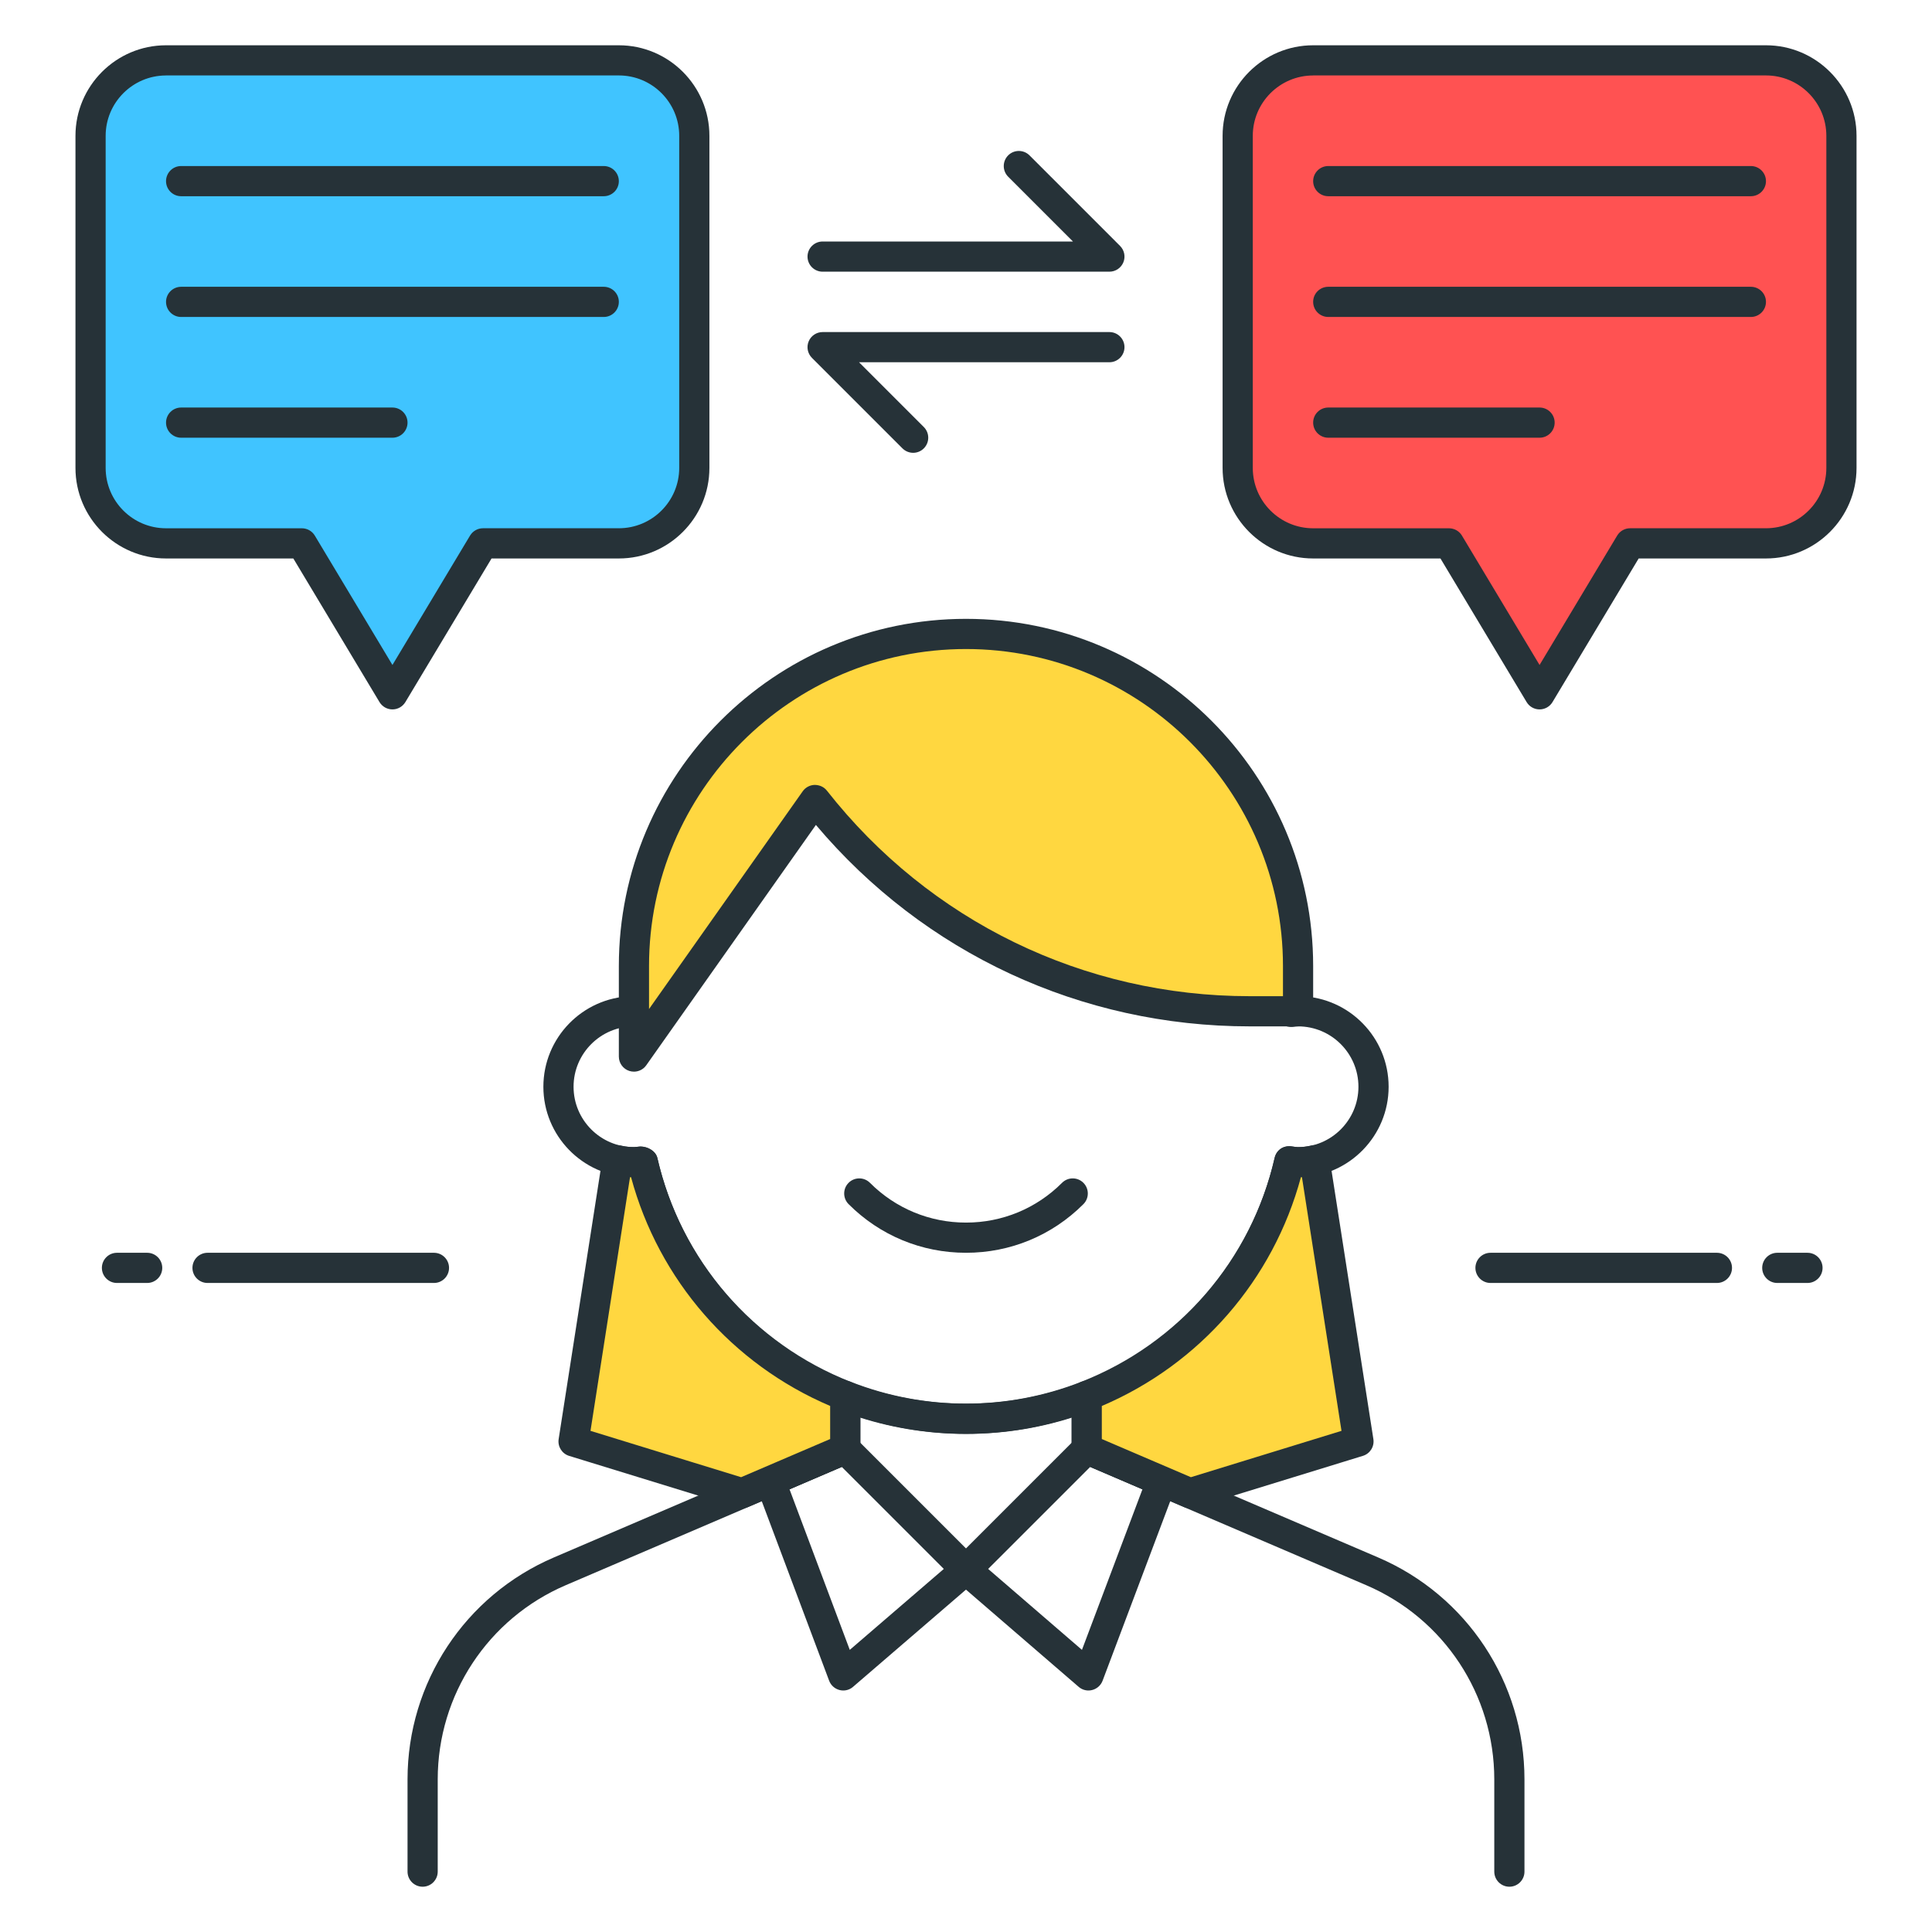 <?xml version="1.0" encoding="utf-8"?>
<!-- Generator: Adobe Illustrator 22.0.0, SVG Export Plug-In . SVG Version: 6.00 Build 0)  -->
<svg version="1.1" id="Layer_1" xmlns="http://www.w3.org/2000/svg" xmlns:xlink="http://www.w3.org/1999/xlink" x="0px" y="0px"
	 viewBox="0 0 64 64" style="enable-background:new 0 0 64 64;" xml:space="preserve">
<style type="text/css">
	.st0{fill:#263238;}
	.st1{fill:#FFD740;}
	.st2{fill:#40C4FF;}
	.st3{fill:#FF5252;}
	.st4{fill:#4FC3F7;}
	.st5{fill:#FFFFFF;}
	.st6{fill:#4DB6AC;}
	.st7{fill:#FFCA28;}
	.st8{fill:#37474F;}
</style>
<g>
	<g>
		<g>
			<path class="st3" d="M58.5,2h-15C42.119,2,41,3.119,41,4.5v11c0,1.381,1.119,2.5,2.5,2.5H48l3,5l3-5h4.5
				c1.381,0,2.5-1.119,2.5-2.5v-11C61,3.119,59.881,2,58.5,2z"/>
		</g>
		<g>
			<path class="st0" d="M51,23.5c-0.176,0-0.339-0.092-0.429-0.243L47.717,18.5H43.5c-1.654,0-3-1.346-3-3v-11c0-1.654,1.346-3,3-3
				h15c1.654,0,3,1.346,3,3v11c0,1.654-1.346,3-3,3h-4.217l-2.854,4.757C51.339,23.408,51.176,23.5,51,23.5z M43.5,2.5
				c-1.103,0-2,0.897-2,2v11c0,1.103,0.897,2,2,2H48c0.176,0,0.339,0.092,0.429,0.243L51,22.028l2.571-4.286
				c0.09-0.15,0.253-0.243,0.429-0.243h4.5c1.103,0,2-0.897,2-2v-11c0-1.103-0.897-2-2-2H43.5z"/>
		</g>
	</g>
	<g>
		<g>
			<path class="st0" d="M58,6.5H44c-0.276,0-0.5-0.224-0.5-0.5s0.224-0.5,0.5-0.5h14c0.276,0,0.5,0.224,0.5,0.5S58.276,6.5,58,6.5z"
				/>
		</g>
	</g>
	<g>
		<g>
			<path class="st0" d="M58,10.5H44c-0.276,0-0.5-0.224-0.5-0.5s0.224-0.5,0.5-0.5h14c0.276,0,0.5,0.224,0.5,0.5
				S58.276,10.5,58,10.5z"/>
		</g>
	</g>
	<g>
		<g>
			<path class="st0" d="M51,14.5h-7c-0.276,0-0.5-0.224-0.5-0.5s0.224-0.5,0.5-0.5h7c0.276,0,0.5,0.224,0.5,0.5S51.276,14.5,51,14.5
				z"/>
		</g>
	</g>
	<g>
		<g>
			<path class="st2" d="M5.5,2h15C21.881,2,23,3.119,23,4.5v11c0,1.381-1.119,2.5-2.5,2.5H16l-3,5l-3-5H5.5
				C4.119,18,3,16.881,3,15.5v-11C3,3.119,4.119,2,5.5,2z"/>
		</g>
		<g>
			<path class="st0" d="M13,23.5c-0.176,0-0.338-0.092-0.429-0.243L9.717,18.5H5.5c-1.654,0-3-1.346-3-3v-11c0-1.654,1.346-3,3-3h15
				c1.654,0,3,1.346,3,3v11c0,1.654-1.346,3-3,3h-4.217l-2.854,4.757C13.338,23.408,13.176,23.5,13,23.5z M5.5,2.5
				c-1.103,0-2,0.897-2,2v11c0,1.103,0.897,2,2,2H10c0.176,0,0.338,0.092,0.429,0.243L13,22.028l2.571-4.286
				c0.09-0.15,0.253-0.243,0.429-0.243h4.5c1.103,0,2-0.897,2-2v-11c0-1.103-0.897-2-2-2H5.5z"/>
		</g>
	</g>
	<g>
		<g>
			<path class="st0" d="M20,6.5H6C5.724,6.5,5.5,6.276,5.5,6S5.724,5.5,6,5.5h14c0.276,0,0.5,0.224,0.5,0.5S20.276,6.5,20,6.5z"/>
		</g>
	</g>
	<g>
		<g>
			<path class="st0" d="M20,10.5H6c-0.276,0-0.5-0.224-0.5-0.5S5.724,9.5,6,9.5h14c0.276,0,0.5,0.224,0.5,0.5S20.276,10.5,20,10.5z"
				/>
		</g>
	</g>
	<g>
		<g>
			<path class="st0" d="M13,14.5H6c-0.276,0-0.5-0.224-0.5-0.5s0.224-0.5,0.5-0.5h7c0.276,0,0.5,0.224,0.5,0.5S13.276,14.5,13,14.5z
				"/>
		</g>
	</g>
	<g>
		<g>
			<path class="st0" d="M56.875,42.5h-7.5c-0.276,0-0.5-0.224-0.5-0.5s0.224-0.5,0.5-0.5h7.5c0.276,0,0.5,0.224,0.5,0.5
				S57.151,42.5,56.875,42.5z"/>
		</g>
	</g>
	<g>
		<g>
			<path class="st0" d="M59.875,42.5h-1c-0.276,0-0.5-0.224-0.5-0.5s0.224-0.5,0.5-0.5h1c0.276,0,0.5,0.224,0.5,0.5
				S60.151,42.5,59.875,42.5z"/>
		</g>
	</g>
	<g>
		<g>
			<path class="st0" d="M4.875,42.5h-1c-0.276,0-0.5-0.224-0.5-0.5s0.224-0.5,0.5-0.5h1c0.276,0,0.5,0.224,0.5,0.5
				S5.151,42.5,4.875,42.5z"/>
		</g>
	</g>
	<g>
		<g>
			<path class="st0" d="M14.375,42.5h-7.5c-0.276,0-0.5-0.224-0.5-0.5s0.224-0.5,0.5-0.5h7.5c0.276,0,0.5,0.224,0.5,0.5
				S14.651,42.5,14.375,42.5z"/>
		</g>
	</g>
	<g>
		<g>
			<path class="st0" d="M27.934,56c-0.042,0-0.083-0.005-0.124-0.016c-0.158-0.041-0.287-0.156-0.344-0.309l-2.416-6.437
				c-0.094-0.25,0.026-0.53,0.271-0.635l2.481-1.063c0.187-0.082,0.406-0.039,0.55,0.106l4,4c0.099,0.098,0.151,0.233,0.146,0.372
				c-0.005,0.139-0.068,0.27-0.173,0.36l-4.066,3.5C28.168,55.958,28.052,56,27.934,56z M26.154,49.335l1.996,5.319l3.115-2.681
				l-3.38-3.38L26.154,49.335z"/>
		</g>
	</g>
	<g>
		<g>
			<path class="st0" d="M36.057,56c-0.118,0-0.234-0.042-0.326-0.122l-4.057-3.5c-0.105-0.091-0.168-0.221-0.173-0.36
				c-0.005-0.139,0.048-0.274,0.146-0.372l4-4c0.145-0.145,0.363-0.188,0.551-0.106l2.481,1.063
				c0.245,0.105,0.365,0.385,0.271,0.636l-2.425,6.437c-0.058,0.153-0.187,0.268-0.345,0.308C36.14,55.995,36.098,56,36.057,56z
				 M32.734,51.973l3.107,2.681l2.004-5.319l-1.73-0.742L32.734,51.973z"/>
		</g>
	</g>
	<g>
		<g>
			<path class="st0" d="M50,62.5c-0.276,0-0.5-0.224-0.5-0.5v-3.055c0-2.804-1.665-5.33-4.243-6.434l-9.454-4.052
				C35.619,48.381,35.5,48.2,35.5,48v-1.052c-2.271,0.732-4.728,0.732-7,0V48c0,0.2-0.119,0.381-0.303,0.459l-9.454,4.052
				c-2.577,1.104-4.243,3.63-4.243,6.434V62c0,0.276-0.224,0.5-0.5,0.5s-0.5-0.224-0.5-0.5v-3.055c0-3.205,1.903-6.091,4.849-7.353
				L27.5,47.67v-1.431c0-0.166,0.082-0.32,0.218-0.413c0.137-0.093,0.311-0.113,0.464-0.052c2.458,0.964,5.177,0.964,7.635,0
				c0.153-0.062,0.327-0.041,0.464,0.052s0.219,0.248,0.219,0.413v1.431l9.151,3.922c2.945,1.262,4.849,4.148,4.849,7.353V62
				C50.5,62.276,50.276,62.5,50,62.5z"/>
		</g>
	</g>
	<g>
		<g>
			<path class="st0" d="M32,47.5c-5.243,0-9.746-3.474-11.095-8.501C19.294,38.948,18,37.623,18,36c0-1.622,1.294-2.948,2.905-2.999
				C22.254,27.975,26.757,24.5,32,24.5c5.243,0,9.746,3.475,11.095,8.501C44.705,33.052,46,34.377,46,36s-1.295,2.948-2.905,2.999
				C41.746,44.026,37.244,47.5,32,47.5z M21.216,37.98c0.241,0,0.507,0.15,0.56,0.378C22.878,43.152,27.083,46.5,32,46.5
				c4.918,0,9.122-3.348,10.224-8.141c0.057-0.248,0.271-0.415,0.546-0.385C42.904,37.992,42.951,38,43,38c1.103,0,2-0.897,2-2
				s-0.897-2-2-2c-0.048,0-0.094,0.008-0.141,0.014c-0.252,0.041-0.577-0.121-0.636-0.373C41.122,28.848,36.918,25.5,32,25.5
				c-4.917,0-9.122,3.348-10.224,8.141c-0.057,0.248-0.292,0.414-0.543,0.385C21.094,34.008,21.048,34,21,34c-1.103,0-2,0.897-2,2
				s0.897,2,2,2c0.049,0,0.095-0.008,0.142-0.014C21.166,37.982,21.191,37.98,21.216,37.98z"/>
		</g>
	</g>
	<g>
		<g>
			<path class="st0" d="M32,41.5c-1.469,0-2.851-0.572-3.889-1.611c-0.195-0.195-0.195-0.512,0-0.707s0.512-0.195,0.707,0
				c0.85,0.85,1.98,1.318,3.182,1.318s2.332-0.468,3.182-1.318c0.195-0.195,0.512-0.195,0.707,0s0.195,0.512,0,0.707
				C34.851,40.928,33.469,41.5,32,41.5z"/>
		</g>
	</g>
	<g>
		<g>
			<path class="st1" d="M36,48l3.422,1.466L45,47.75l-1.452-9.315C43.371,38.475,43.189,38.5,43,38.5
				c-0.099,0-0.193-0.018-0.289-0.029c-0.819,3.562-3.367,6.458-6.711,7.769V48z"/>
		</g>
		<g>
			<path class="st0" d="M39.422,49.966c-0.067,0-0.134-0.014-0.197-0.041l-3.422-1.466C35.619,48.381,35.5,48.2,35.5,48v-1.761
				c0-0.206,0.126-0.391,0.317-0.465c3.236-1.268,5.631-4.04,6.406-7.415c0.057-0.248,0.271-0.415,0.546-0.385
				C42.904,37.992,42.951,38,43,38c0.138,0,0.281-0.017,0.438-0.053c0.133-0.031,0.276-0.004,0.392,0.074
				c0.114,0.078,0.191,0.2,0.213,0.336l1.452,9.315c0.038,0.246-0.109,0.482-0.347,0.555l-5.578,1.716
				C39.521,49.959,39.472,49.966,39.422,49.966z M36.5,47.67l2.95,1.264l4.989-1.535l-1.31-8.402c-0.012,0-0.023,0.001-0.035,0.001
				c-0.916,3.399-3.344,6.191-6.595,7.577V47.67z"/>
		</g>
	</g>
	<g>
		<g>
			<path class="st1" d="M28,48v-1.76c-3.344-1.31-5.892-4.206-6.711-7.769C21.193,38.482,21.099,38.5,21,38.5
				c-0.189,0-0.371-0.025-0.548-0.065L19,47.75l5.578,1.716L28,48z"/>
		</g>
		<g>
			<path class="st0" d="M24.578,49.966c-0.049,0-0.099-0.007-0.147-0.022l-5.578-1.716c-0.237-0.073-0.385-0.31-0.347-0.555
				l1.452-9.315c0.021-0.137,0.099-0.259,0.213-0.336c0.114-0.078,0.255-0.105,0.391-0.074c0.211,0.048,0.4,0.063,0.58,0.039
				c0.254-0.038,0.576,0.121,0.634,0.373c0.776,3.376,3.171,6.148,6.406,7.416c0.192,0.075,0.318,0.26,0.318,0.465V48
				c0,0.2-0.119,0.381-0.303,0.459l-3.422,1.466C24.712,49.953,24.646,49.966,24.578,49.966z M19.561,47.399l4.989,1.535l2.95-1.264
				v-1.096c-3.25-1.385-5.679-4.177-6.595-7.576c-0.012,0-0.023-0.001-0.035-0.001L19.561,47.399z M28,48h0.01H28z"/>
		</g>
	</g>
	<g>
		<g>
			<path class="st1" d="M32,21L32,21c-6.075,0-11,4.925-11,11v3l6-8.5l0,0c3.472,4.419,8.782,7,14.402,7H43V32
				C43,25.925,38.075,21,32,21z"/>
		</g>
		<g>
			<path class="st0" d="M21,35.5c-0.05,0-0.102-0.008-0.151-0.023C20.641,35.411,20.5,35.218,20.5,35v-3
				c0-6.341,5.159-11.5,11.5-11.5c6.341,0,11.5,5.159,11.5,11.5v1.5c0,0.276-0.224,0.5-0.5,0.5h-1.598
				c-5.589,0-10.79-2.423-14.374-6.673l-5.62,7.962C21.313,35.424,21.159,35.5,21,35.5z M32,21.5c-5.79,0-10.5,4.71-10.5,10.5v1.425
				l5.091-7.213c0.091-0.129,0.238-0.207,0.396-0.211c0.167,0.002,0.308,0.067,0.406,0.191C30.793,30.518,35.899,33,41.402,33H42.5
				v-1C42.5,26.21,37.79,21.5,32,21.5z"/>
		</g>
	</g>
	<g>
		<g>
			<path class="st0" d="M36.75,9h-9.5c-0.276,0-0.5-0.224-0.5-0.5S26.974,8,27.25,8h8.293l-2.146-2.146
				c-0.195-0.195-0.195-0.512,0-0.707s0.512-0.195,0.707,0l3,3c0.143,0.143,0.186,0.358,0.108,0.545S36.952,9,36.75,9z"/>
		</g>
	</g>
	<g>
		<g>
			<path class="st0" d="M30.25,15c-0.128,0-0.256-0.049-0.354-0.146l-3-3c-0.143-0.143-0.186-0.358-0.108-0.545
				C26.865,11.122,27.048,11,27.25,11h9.5c0.276,0,0.5,0.224,0.5,0.5s-0.224,0.5-0.5,0.5h-8.293l2.146,2.146
				c0.195,0.195,0.195,0.512,0,0.707C30.506,14.951,30.378,15,30.25,15z"/>
		</g>
	</g>
</g>
</svg>
